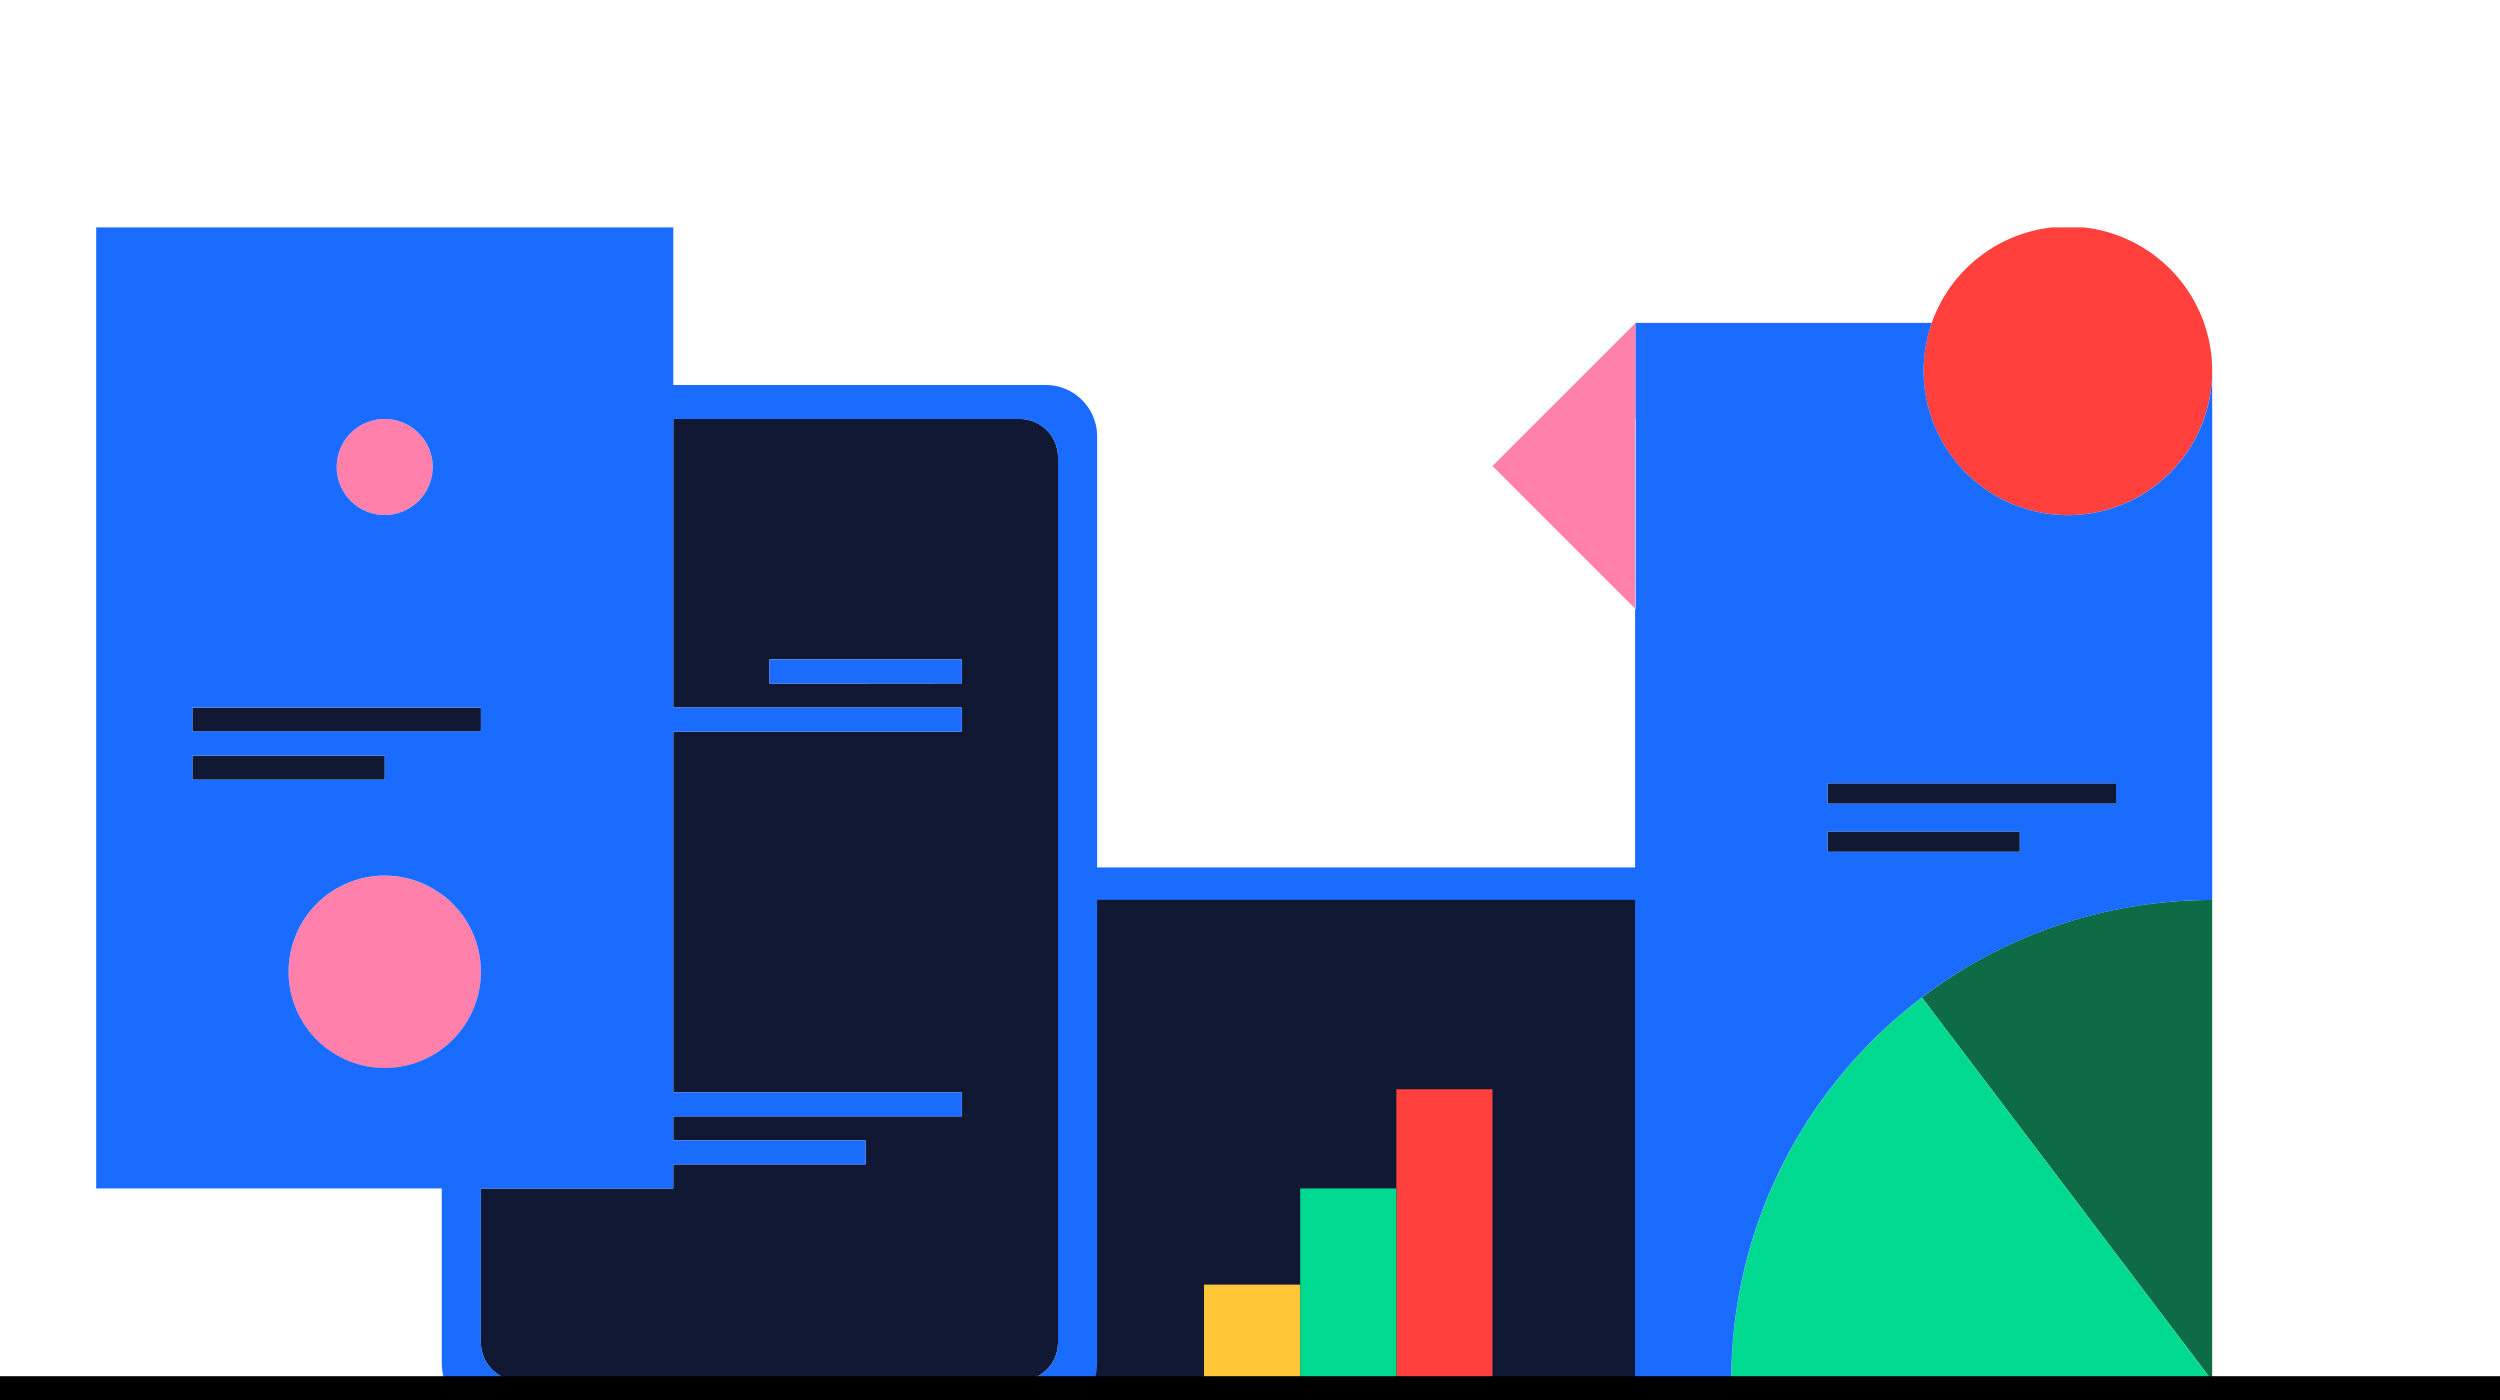 <svg xmlns="http://www.w3.org/2000/svg" xmlns:xlink="http://www.w3.org/1999/xlink" id="Layer_1" data-name="Layer 1" viewBox="0 0 800 447.99"><defs><style>.cls-1{fill:none;}.cls-2{fill:#196cff;}.cls-3{fill:#101834;}.cls-4{clip-path:url(#clip-path);}.cls-5{fill:#0d6b45;}.cls-6{fill:#ff403d;}.cls-7{fill:#00da90;}.cls-8{fill:#ffc638;}.cls-9{fill:#ff80ab;}</style><clipPath id="clip-path"><rect class="cls-1" y="72.76" width="800" height="375.23"/></clipPath></defs><title>Mentimeter_Web_Homepage_2020</title><rect class="cls-2" x="342.86" y="277.58" width="195.7" height="164.78"/><rect class="cls-3" x="342.86" y="287.94" width="195.7" height="154.41"/><g class="cls-4"><path class="cls-5" d="M615,319.18h0l53.22,70.26,16.38,21.63,0,0,23.06,30.45.23.3V288A153.21,153.21,0,0,0,615,319.18Z"/><path class="cls-6" d="M705.27,103.31a46.18,46.18,0,1,0,2.63,15.38A46.17,46.17,0,0,0,705.27,103.31Z"/><polygon class="cls-6" points="446.84 348.56 446.84 377.59 446.84 383.89 446.84 441.87 477.6 441.87 477.6 380.33 477.6 348.56 461.67 348.56 446.84 348.56"/><path class="cls-7" d="M707.67,441.56l-23.06-30.45,0,0L668.2,389.45,615,319.19h0a154.36,154.36,0,0,0-30.19,30.33,153.58,153.58,0,0,0-27.71,61.57A155.3,155.3,0,0,0,554,441.86H707.9Z"/><polygon class="cls-7" points="416.07 380.3 416.07 441.87 446.82 441.87 446.82 383.8 446.82 380.3 446.51 380.3 416.07 380.3"/><rect class="cls-8" x="385.29" y="411.08" width="30.76" height="30.79"/><polygon class="cls-9" points="523.23 103.49 492.64 134.07 484.64 142.07 477.6 149.12 515.88 187.4 523.23 194.75 523.23 180.35 523.23 134.07 523.42 134.07 523.42 103.31 523.23 103.49"/><path class="cls-9" d="M141.37,286.24A30.78,30.78,0,1,0,153.89,311,30.68,30.68,0,0,0,141.37,286.24Z"/><path class="cls-9" d="M123.12,164.8a15.36,15.36,0,1,0-15.38-15.36A15.36,15.36,0,0,0,123.12,164.8Z"/><polygon class="cls-3" points="619.12 250.67 584.79 250.67 584.79 257.19 611.92 257.19 677.12 257.19 677.12 250.67 619.12 250.67"/><polygon class="cls-3" points="584.79 266.06 584.79 272.58 602.81 272.58 646.34 272.58 646.34 266.06 605.69 266.06 584.79 266.06"/><path class="cls-3" d="M326.33,134.08H215.45v92.33h92.33v7.7H215.45V349.52h92.33v7.7H215.45v7.7H277v7.69H215.45v7.69H153.89v49.31a12.24,12.24,0,0,0,12.23,12.23H326.33a12.24,12.24,0,0,0,12.23-12.23V146.31A12.23,12.23,0,0,0,326.33,134.08ZM277,218.72H246.23V211h61.55v7.69Z"/><polygon class="cls-3" points="153.89 226.41 141.37 226.41 61.56 226.41 61.56 234.11 141.37 234.11 153.89 234.11 153.89 226.41"/><rect class="cls-3" x="61.56" y="241.8" width="61.56" height="7.7"/><path class="cls-2" d="M661.73,164.85a46.2,46.2,0,0,1-43.54-61.54H523.42v91.63l-.19-.19V441.88h61.56v0H554a155.3,155.3,0,0,1,3.07-30.78,153.58,153.58,0,0,1,27.71-61.57A153.87,153.87,0,0,1,707.9,288V118.69A46.16,46.16,0,0,1,661.73,164.85ZM646.34,272.58H584.79v-6.52h61.55Zm-34.42-15.39H584.79v-6.52h92.33v6.52Z"/><polygon class="cls-2" points="523.23 103.49 523.42 103.31 523.23 103.31 523.23 103.49"/><path class="cls-2" d="M334.62,123.2H215.45V72.53H30.78V380.3H141.37v56a16.46,16.46,0,0,0,16.46,16.46H334.62a16.46,16.46,0,0,0,16.46-16.46V139.66A16.45,16.45,0,0,0,334.62,123.2Zm-193.25,163a30.77,30.77,0,1,1-18.25-6A30.76,30.76,0,0,1,141.37,286.24Zm12.52-59.83v7.7H61.56v-7.7h92.33ZM123.12,241.8v7.7H61.56v-7.7Zm0-107.72a15.36,15.36,0,1,1-15.38,15.36A15.36,15.36,0,0,1,123.12,134.08ZM338.56,265.42V429.61a12.24,12.24,0,0,1-12.23,12.23H276.57v0H246v0H166.12a12.24,12.24,0,0,1-12.23-12.23V380.3h61.56v-7.69H277v-7.69H215.45v-7.7h92.33v-7.7H215.45V234.11h92.33v-7.7H215.45V134.08H326.33a12.23,12.23,0,0,1,12.23,12.23V265.42Z"/><polygon class="cls-2" points="246.22 211.03 246.22 218.72 277 218.72 307.78 218.72 307.78 211.03 277 211.03 246.22 211.03"/><rect y="440.38" width="800.23" height="7.62"/></g></svg>